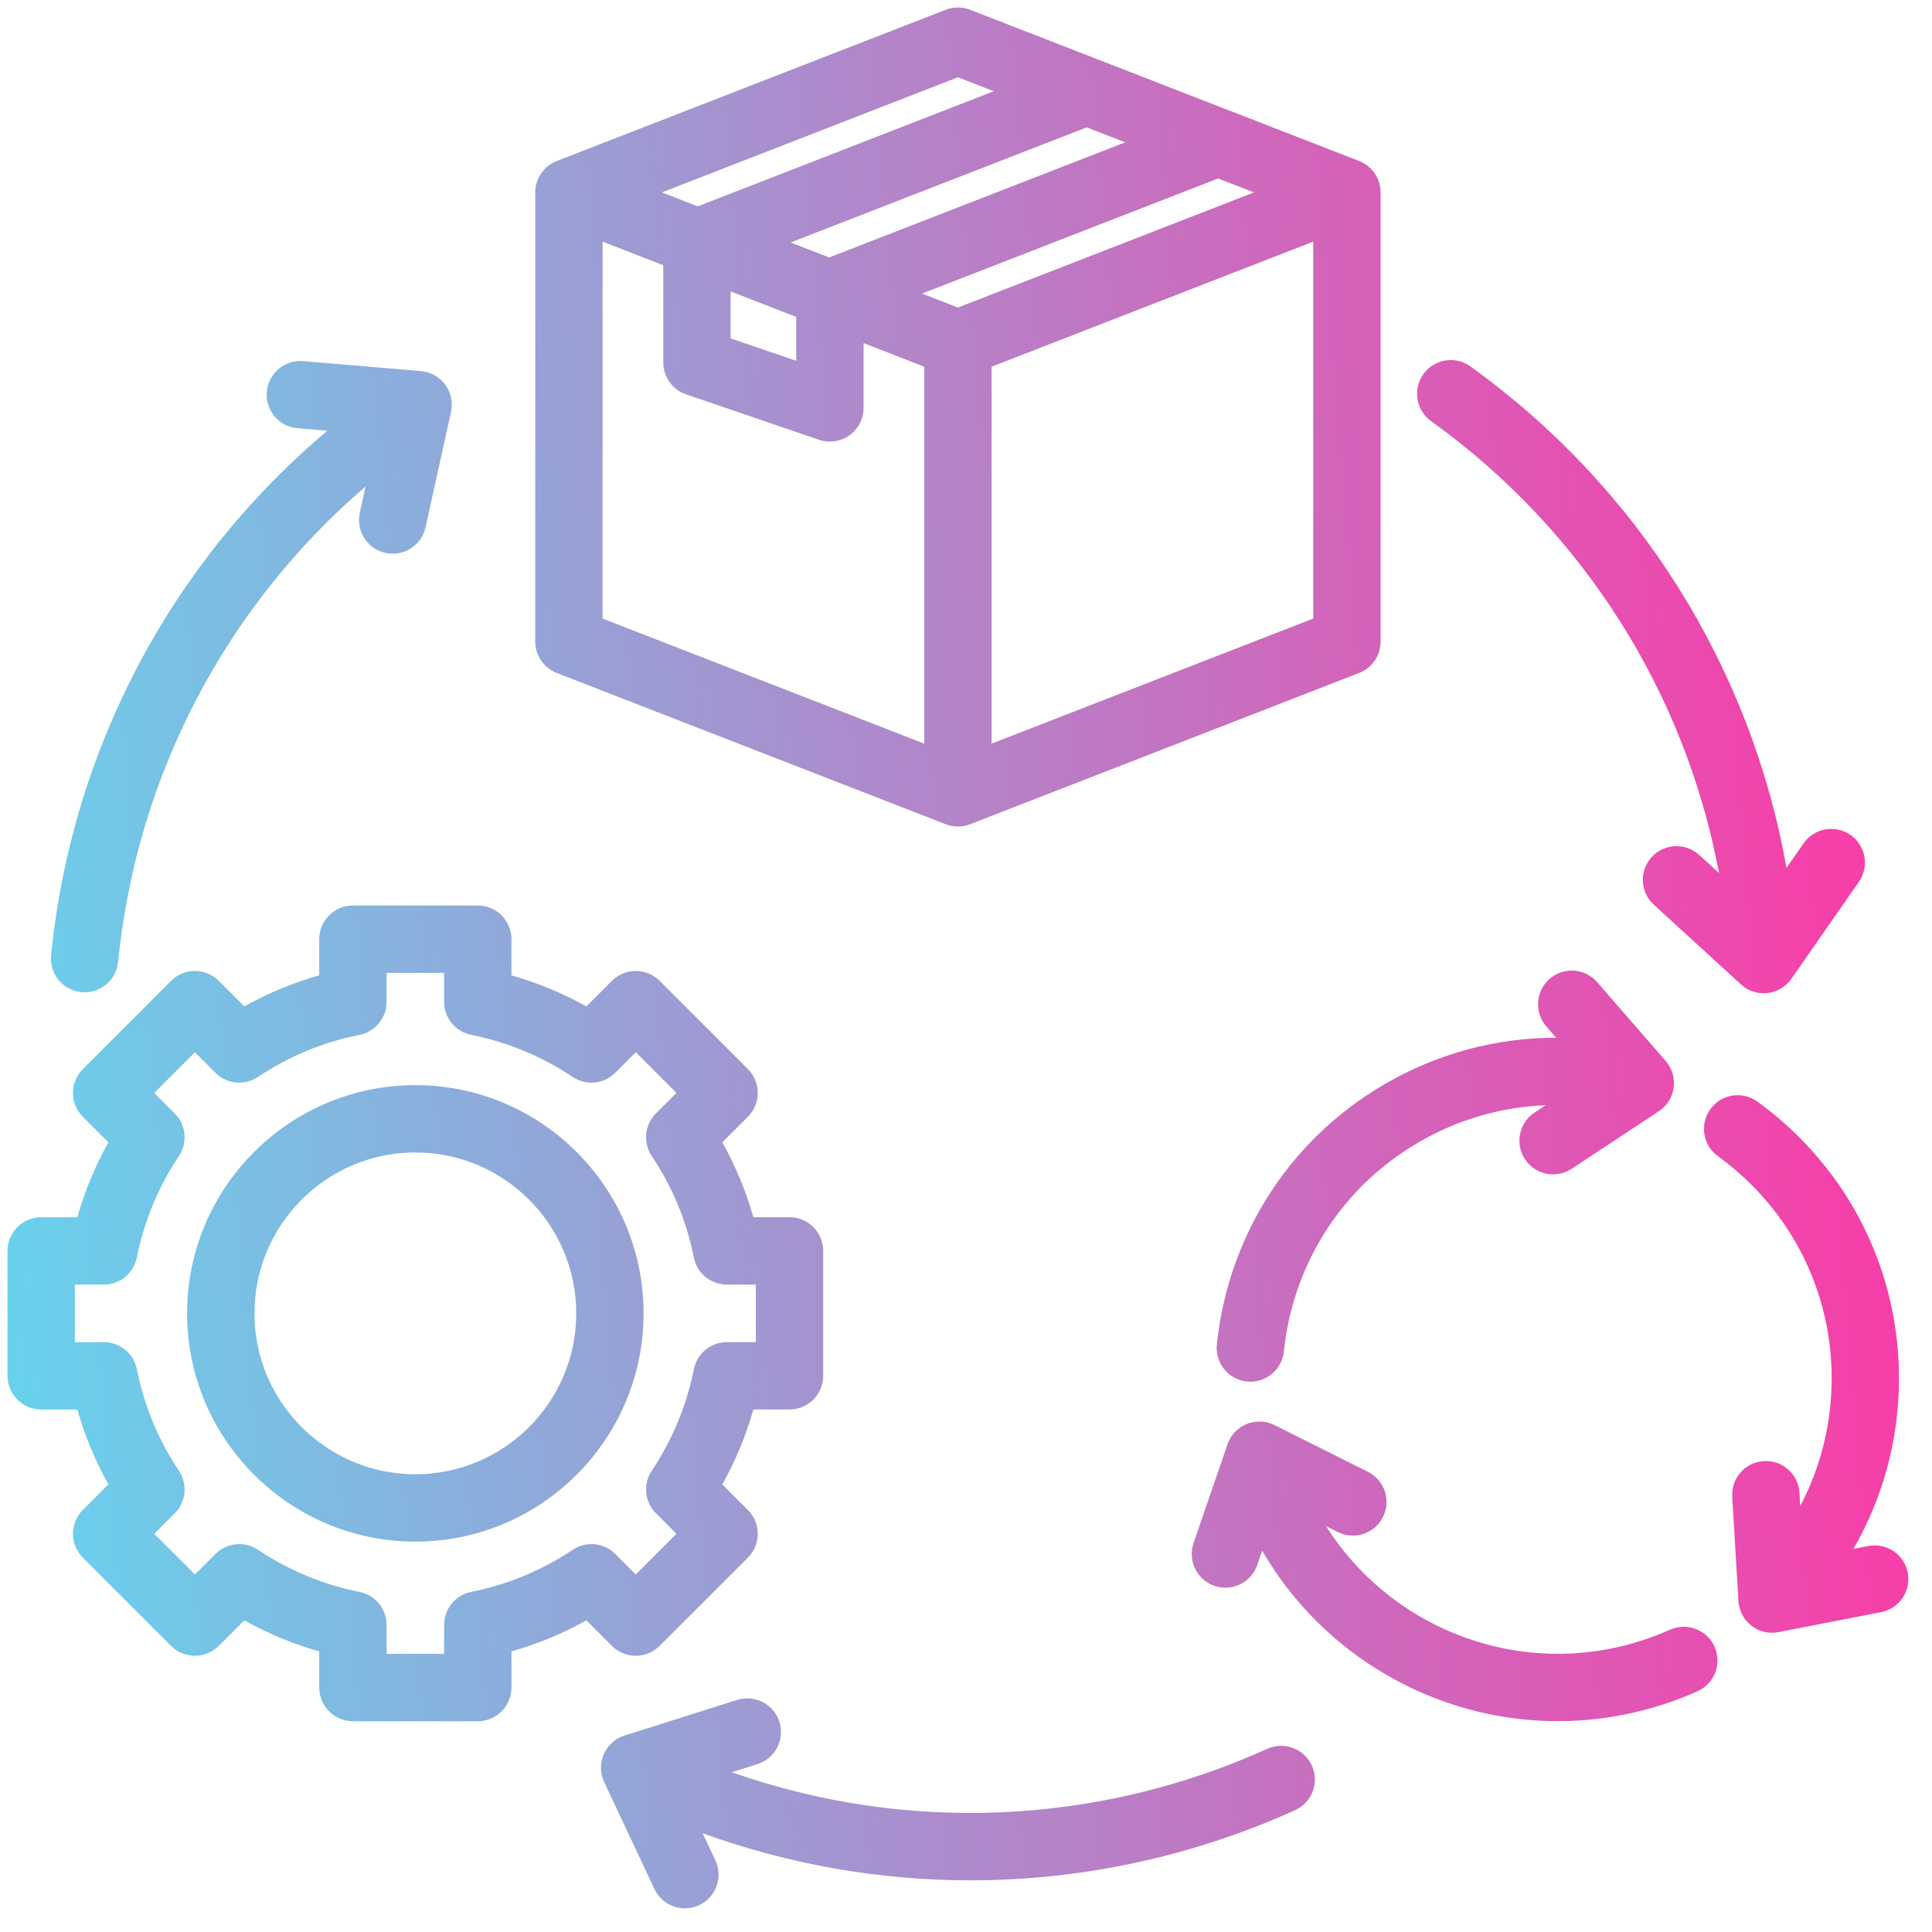 <svg width="68" height="68" viewBox="0 0 68 68" fill="none" xmlns="http://www.w3.org/2000/svg">
<path d="M19.594 23.686L33.286 29.01C33.424 29.064 33.569 29.091 33.715 29.091C33.861 29.091 34.007 29.064 34.145 29.01L47.837 23.686C48.292 23.509 48.592 23.071 48.592 22.582V6.772C48.592 6.283 48.292 5.845 47.836 5.667L34.145 0.344C33.868 0.236 33.562 0.236 33.286 0.344L19.595 5.667C19.139 5.845 18.839 6.283 18.839 6.772V22.582C18.839 23.071 19.139 23.509 19.594 23.686ZM21.209 8.505L23.344 9.335V12.758C23.344 13.265 23.667 13.715 24.146 13.879L28.826 15.479C28.951 15.521 29.081 15.542 29.21 15.542C29.454 15.542 29.695 15.467 29.899 15.321C30.21 15.099 30.395 14.74 30.395 14.357V12.076L32.53 12.907V26.173L21.209 21.771V8.505ZM33.715 10.824L32.453 10.333L42.874 6.281L44.136 6.772L33.715 10.824ZM25.715 10.257L28.024 11.155V12.699L25.715 11.91V10.257ZM29.183 9.062L27.827 8.535L38.248 4.483L39.603 5.01L29.183 9.062ZM34.901 26.173V12.907L46.222 8.505V21.771L34.901 26.173ZM33.715 2.72L34.977 3.211L24.556 7.263L23.295 6.772L33.715 2.72ZM23.215 57.931L26.324 54.823C26.546 54.601 26.671 54.299 26.671 53.985C26.671 53.67 26.546 53.369 26.324 53.147L25.423 52.246C25.89 51.411 26.256 50.529 26.516 49.609H27.789C28.444 49.609 28.974 49.079 28.974 48.424V44.029C28.974 43.374 28.444 42.843 27.789 42.843H26.516C26.256 41.924 25.89 41.042 25.423 40.206L26.324 39.306C26.787 38.843 26.787 38.093 26.324 37.63L23.216 34.522C22.753 34.059 22.003 34.059 21.539 34.522L20.639 35.422C19.803 34.955 18.921 34.589 18.002 34.329V33.056C18.002 32.402 17.471 31.871 16.817 31.871H12.421C11.767 31.871 11.236 32.402 11.236 33.056V34.329C10.316 34.59 9.434 34.955 8.599 35.422L7.699 34.522C7.476 34.299 7.175 34.174 6.861 34.174C6.546 34.174 6.245 34.299 6.022 34.522L2.914 37.63C2.692 37.852 2.567 38.154 2.567 38.468C2.567 38.782 2.692 39.084 2.914 39.306L3.815 40.206C3.347 41.042 2.982 41.924 2.722 42.843H1.449C0.794 42.843 0.264 43.374 0.264 44.029V48.424C0.264 49.079 0.794 49.609 1.449 49.609H2.722C2.982 50.529 3.348 51.411 3.815 52.246L2.914 53.147C2.451 53.61 2.451 54.36 2.914 54.823L6.022 57.931C6.245 58.153 6.546 58.278 6.86 58.278C7.175 58.278 7.476 58.153 7.699 57.931L8.599 57.031C9.434 57.498 10.316 57.863 11.236 58.124V59.396C11.236 60.051 11.767 60.581 12.421 60.581H16.817C17.471 60.581 18.002 60.051 18.002 59.396V58.124C18.922 57.863 19.803 57.498 20.639 57.031L21.539 57.931C22.002 58.394 22.753 58.394 23.215 57.931ZM20.159 54.547C19.069 55.274 17.867 55.773 16.585 56.028C16.031 56.139 15.631 56.626 15.631 57.191V58.211H13.607V57.191C13.607 56.626 13.207 56.139 12.653 56.029C11.372 55.773 10.169 55.275 9.079 54.547C8.608 54.233 7.982 54.295 7.582 54.695L6.86 55.417L5.429 53.985L6.151 53.263C6.55 52.863 6.612 52.237 6.298 51.767C5.571 50.677 5.072 49.474 4.817 48.192C4.706 47.638 4.22 47.239 3.654 47.239H2.634V45.214H3.654C4.22 45.214 4.706 44.815 4.817 44.26C5.072 42.979 5.57 41.777 6.298 40.686C6.612 40.216 6.55 39.59 6.151 39.19L5.429 38.468L6.86 37.036L7.582 37.758C7.982 38.158 8.609 38.22 9.078 37.906C10.168 37.178 11.371 36.68 12.653 36.424C13.207 36.314 13.606 35.827 13.606 35.262V34.242H15.631V35.262C15.631 35.827 16.031 36.314 16.585 36.424C17.866 36.68 19.069 37.178 20.159 37.906C20.629 38.22 21.256 38.158 21.655 37.758L22.377 37.036L23.809 38.468L23.087 39.19C22.687 39.59 22.625 40.216 22.939 40.686C23.667 41.776 24.165 42.978 24.421 44.261C24.531 44.815 25.018 45.214 25.583 45.214H26.603V47.239H25.583C25.018 47.239 24.531 47.638 24.421 48.192C24.165 49.474 23.667 50.676 22.939 51.767C22.625 52.237 22.687 52.863 23.087 53.263L23.809 53.985L22.377 55.417L21.655 54.695C21.256 54.295 20.629 54.233 20.159 54.547ZM14.619 38.193C10.189 38.193 6.585 41.797 6.585 46.226C6.585 50.656 10.189 54.26 14.619 54.26C19.049 54.26 22.652 50.656 22.652 46.226C22.652 41.797 19.049 38.193 14.619 38.193ZM14.619 51.889C11.496 51.889 8.956 49.349 8.956 46.226C8.956 43.104 11.496 40.563 14.619 40.563C17.741 40.563 20.282 43.104 20.282 46.226C20.282 49.349 17.741 51.889 14.619 51.889ZM48.775 38.136C50.629 37.066 52.688 36.523 54.773 36.525L54.425 36.125C53.995 35.631 54.047 34.882 54.541 34.453C55.035 34.023 55.784 34.075 56.214 34.569L58.628 37.344C58.852 37.602 58.954 37.944 58.908 38.283C58.862 38.621 58.672 38.923 58.387 39.111L55.316 41.138C55.115 41.27 54.889 41.334 54.664 41.334C54.279 41.334 53.902 41.147 53.674 40.801C53.313 40.255 53.464 39.52 54.011 39.159L54.401 38.901C52.856 38.96 51.338 39.394 49.96 40.189C47.729 41.477 46.134 43.557 45.467 46.045C45.334 46.542 45.239 47.054 45.187 47.567C45.124 48.177 44.609 48.632 44.009 48.632C43.969 48.632 43.928 48.629 43.886 48.625C43.235 48.558 42.762 47.976 42.829 47.325C42.894 46.687 43.012 46.05 43.177 45.431C44.008 42.332 45.996 39.741 48.775 38.136ZM66.208 56.742L62.597 57.445C62.522 57.459 62.446 57.467 62.371 57.467C62.11 57.467 61.854 57.381 61.645 57.218C61.374 57.009 61.208 56.693 61.188 56.352L60.968 52.68C60.929 52.026 61.427 51.465 62.081 51.426C62.733 51.383 63.295 51.885 63.334 52.538L63.362 53.006C64.084 51.638 64.468 50.106 64.468 48.515C64.468 45.94 63.465 43.518 61.643 41.697C61.279 41.333 60.883 40.995 60.465 40.693C59.934 40.309 59.815 39.568 60.199 39.038C60.582 38.507 61.323 38.388 61.853 38.772C62.373 39.148 62.867 39.568 63.319 40.02C65.588 42.289 66.838 45.306 66.838 48.516C66.838 50.657 66.279 52.711 65.234 54.516L65.755 54.415C66.398 54.289 67.02 54.709 67.145 55.351C67.27 55.994 66.851 56.616 66.208 56.742ZM60.346 57.958C60.613 58.556 60.346 59.257 59.748 59.525C59.163 59.787 58.553 60.004 57.934 60.169C56.897 60.447 55.854 60.58 54.828 60.58C50.553 60.58 46.564 58.277 44.424 54.577L44.251 55.082C44.082 55.573 43.622 55.882 43.13 55.882C43.002 55.882 42.872 55.861 42.744 55.817C42.126 55.604 41.796 54.93 42.009 54.311L43.205 50.832C43.316 50.509 43.562 50.249 43.878 50.12C44.194 49.991 44.551 50.004 44.857 50.157L48.147 51.803C48.732 52.096 48.969 52.808 48.676 53.394C48.383 53.979 47.671 54.216 47.086 53.923L46.672 53.716C48.868 57.188 53.148 58.997 57.321 57.879C57.818 57.746 58.309 57.572 58.779 57.361C59.377 57.093 60.078 57.361 60.346 57.958ZM46.174 62.145C46.443 62.742 46.178 63.444 45.581 63.713C41.936 65.36 38.04 66.182 34.15 66.182C30.961 66.182 27.776 65.627 24.731 64.525L25.179 65.477C25.457 66.07 25.202 66.775 24.61 67.054C24.447 67.13 24.276 67.167 24.107 67.167C23.662 67.167 23.235 66.915 23.033 66.485L21.264 62.72C21.119 62.411 21.114 62.054 21.251 61.741C21.388 61.428 21.654 61.189 21.98 61.086L25.945 59.831C26.569 59.633 27.235 59.98 27.433 60.603C27.63 61.227 27.285 61.894 26.66 62.091L25.758 62.377C31.88 64.53 38.61 64.26 44.605 61.553C45.202 61.283 45.904 61.549 46.174 62.145ZM50.098 13.167C50.48 12.635 51.22 12.514 51.752 12.896C57.663 17.143 61.62 23.469 62.879 30.546L63.481 29.683C63.855 29.145 64.594 29.013 65.13 29.387C65.668 29.761 65.8 30.5 65.426 31.037L63.05 34.451C62.855 34.731 62.548 34.914 62.208 34.952C62.164 34.956 62.121 34.959 62.077 34.959C61.783 34.959 61.497 34.849 61.277 34.648L58.208 31.842C57.724 31.4 57.691 30.65 58.133 30.167C58.574 29.684 59.324 29.65 59.807 30.092L60.505 30.731C59.309 24.352 55.711 18.659 50.368 14.821C49.837 14.439 49.716 13.698 50.098 13.167ZM1.798 33.623C2.52 26.38 6.021 19.791 11.52 15.161L10.471 15.072C9.819 15.017 9.335 14.443 9.39 13.791C9.446 13.139 10.019 12.654 10.671 12.71L14.816 13.061C15.157 13.09 15.468 13.264 15.671 13.539C15.873 13.814 15.947 14.164 15.874 14.497L14.978 18.559C14.855 19.112 14.365 19.489 13.821 19.489C13.737 19.489 13.651 19.48 13.565 19.461C12.926 19.32 12.522 18.688 12.663 18.048L12.867 17.124C7.941 21.35 4.809 27.313 4.157 33.858C4.096 34.469 3.58 34.926 2.979 34.926C2.939 34.926 2.9 34.924 2.86 34.92C2.208 34.855 1.733 34.275 1.798 33.623Z" fill="url(#paint0_linear_1168_1177)"/>
<defs>
<linearGradient id="paint0_linear_1168_1177" x1="67.688" y1="14.888" x2="-20.349" y2="22.184" gradientUnits="userSpaceOnUse">
<stop stop-color="#FF36A5"/>
<stop offset="1" stop-color="#40FBFF"/>
</linearGradient>
</defs>
</svg>
